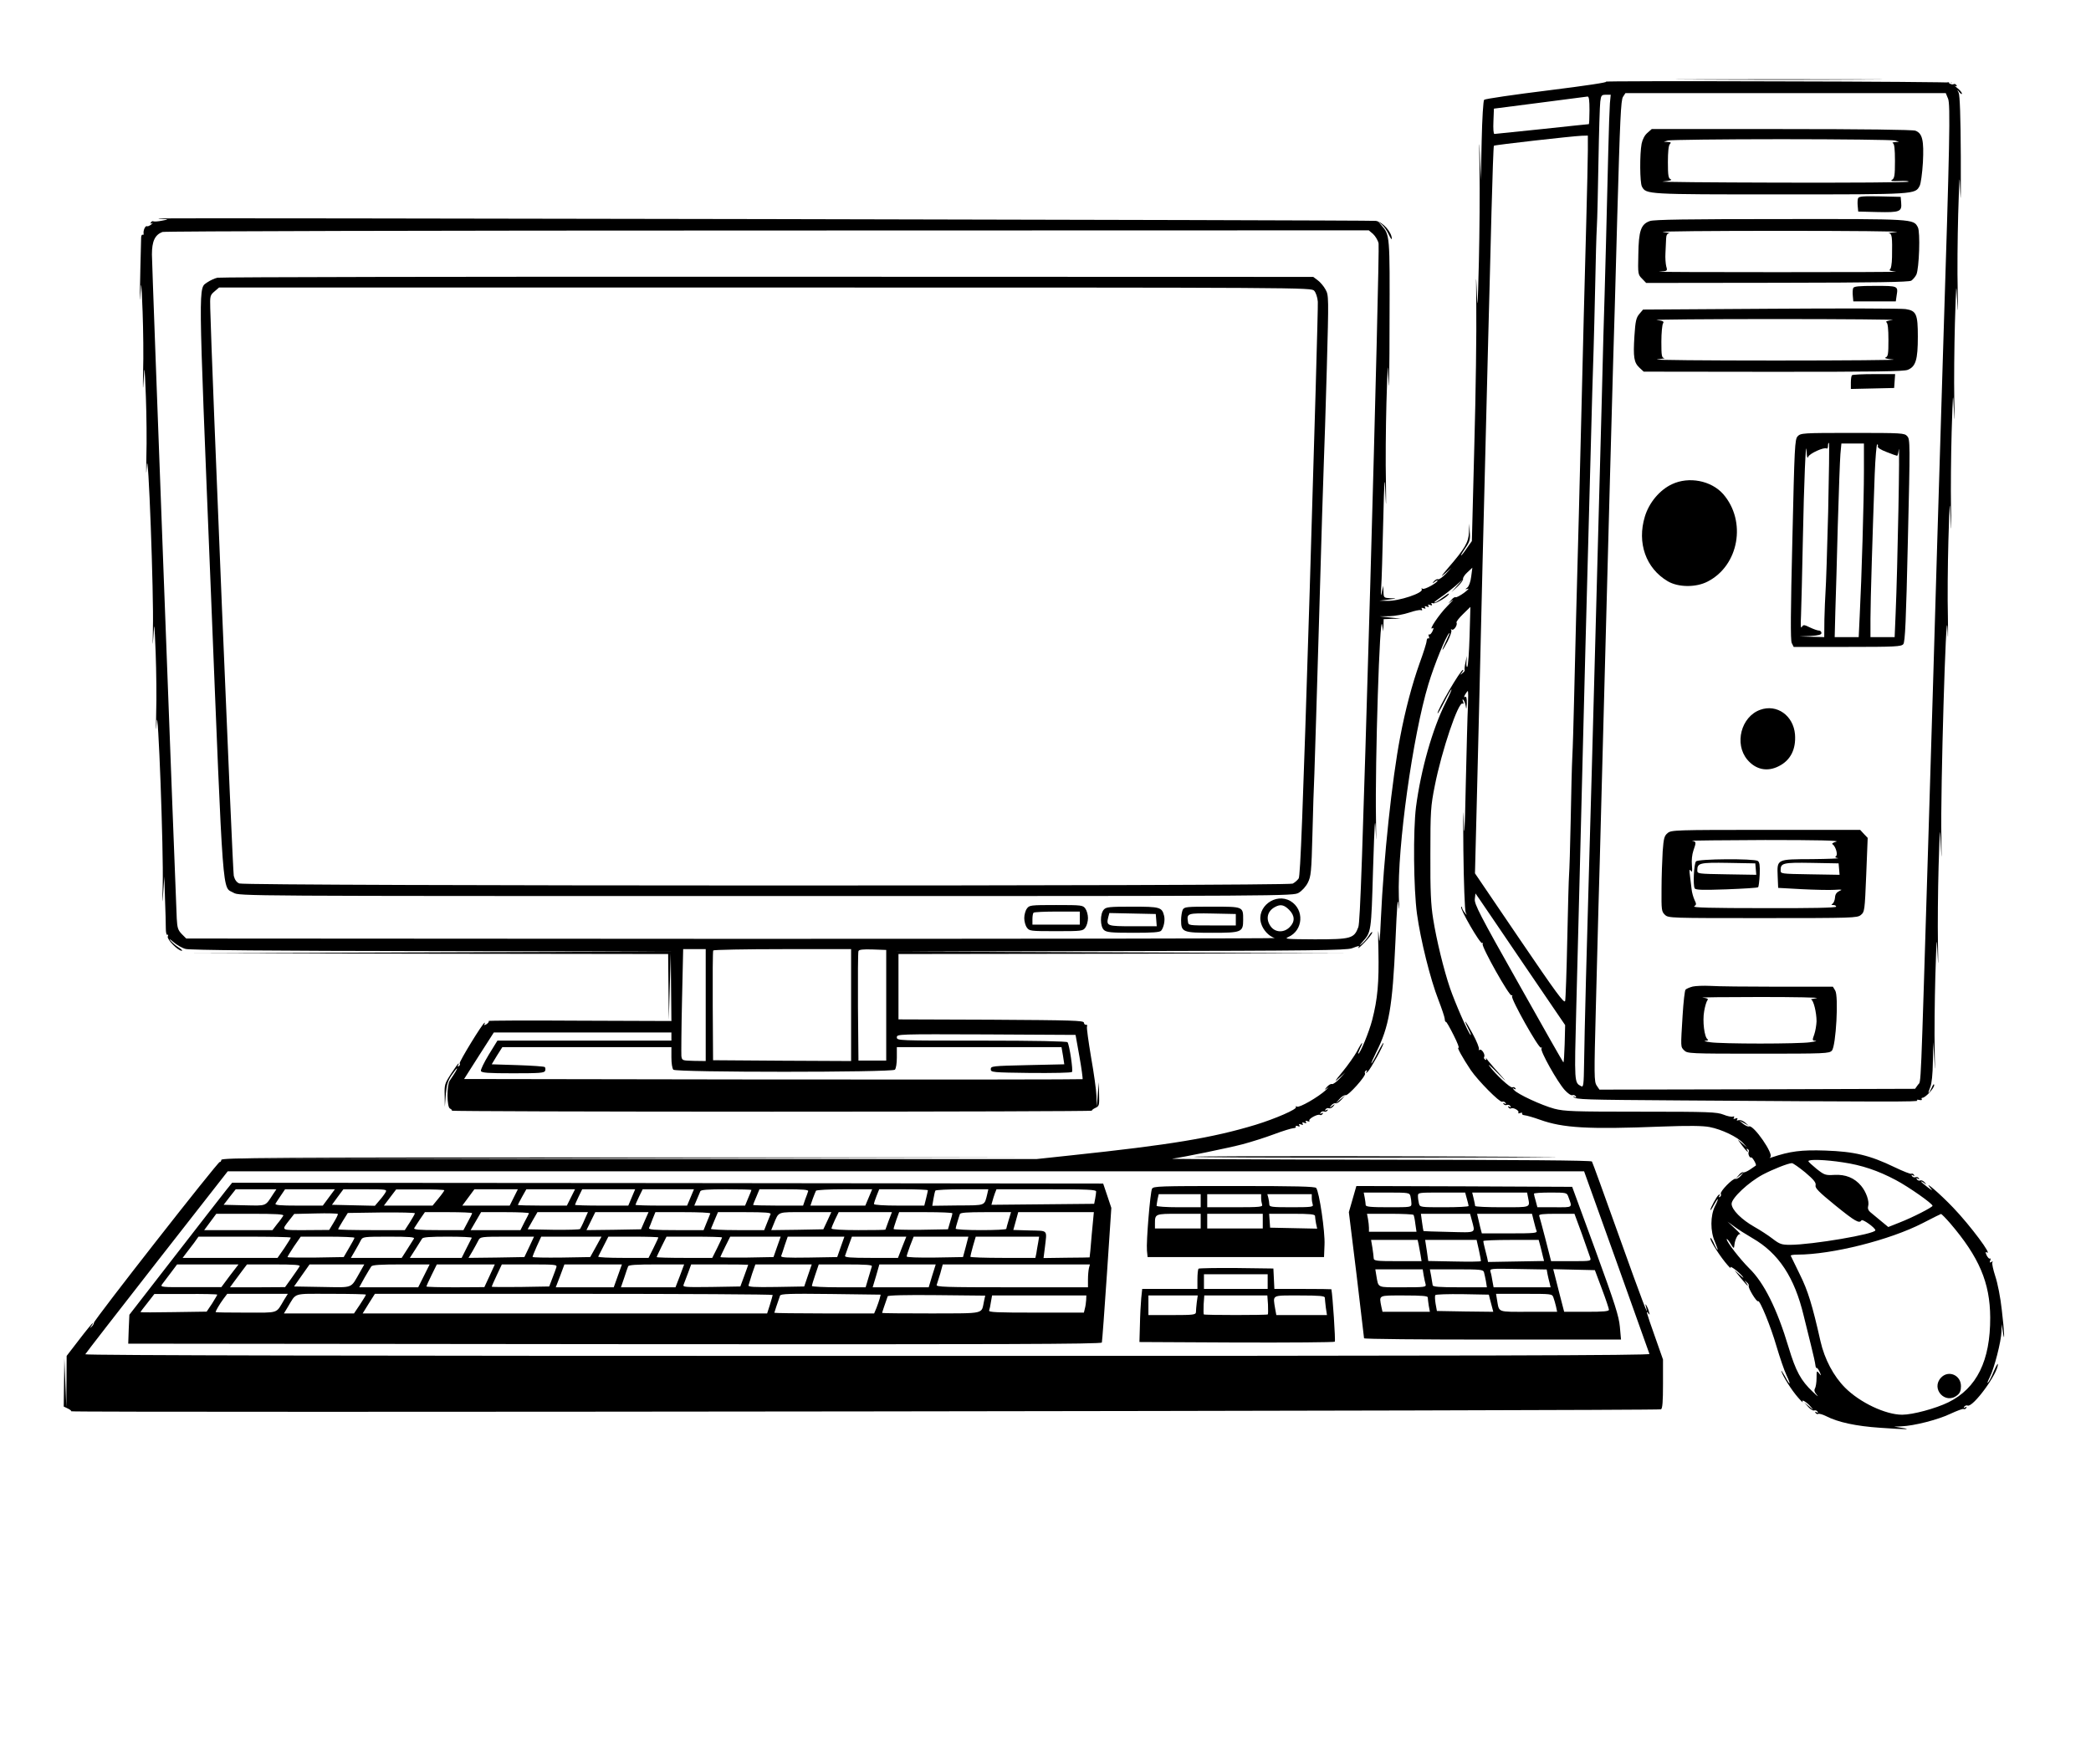 <?xml version="1.0" standalone="no"?>
<!DOCTYPE svg PUBLIC "-//W3C//DTD SVG 20010904//EN"
 "http://www.w3.org/TR/2001/REC-SVG-20010904/DTD/svg10.dtd">
<svg version="1.0" xmlns="http://www.w3.org/2000/svg"
 width="1280pt" height="1080pt" viewBox="0 0 1280 1080"
 preserveAspectRatio="xMidYMid meet">
<g transform="translate(0,1080) scale(0.1,-0.1)"
fill="#000000" stroke="none">
<path d="M10378 10313 c281 -2 743 -2 1025 0 281 1 51 2 -513 2 -564 0 -794
-1 -512 -2z"/>
<path d="M9830 10300 c21 -3 -124 -25 -350 -53 -211 -26 -389 -52 -395 -58 -5
-5 -12 -110 -15 -252 l-5 -242 -6 160 c-4 106 -5 76 -2 -89 2 -136 0 -391 -4
-565 -8 -308 -8 -312 -14 -156 -4 92 -4 44 -2 -115 2 -151 -3 -538 -12 -858
l-15 -584 -31 -44 c-16 -24 -32 -44 -35 -44 -3 0 9 20 26 45 27 39 31 52 27
98 l-3 52 -2 -53 c-2 -61 -25 -100 -126 -217 -46 -54 -51 -62 -20 -35 l39 35
-35 -38 c-19 -20 -40 -35 -46 -33 -7 3 -18 -3 -26 -12 -12 -15 -11 -16 5 -3 9
7 17 11 17 7 0 -13 -80 -57 -91 -50 -7 4 -10 3 -6 -3 14 -22 -141 -74 -213
-71 l-45 1 55 7 c53 6 53 7 13 8 -42 2 -43 3 -44 40 l-2 37 -8 -40 c-6 -30 -7
-23 -4 30 3 39 8 214 12 390 7 291 9 307 14 180 4 -97 5 -74 3 73 -3 117 -1
336 3 485 8 260 8 266 13 127 3 -80 6 82 6 360 2 541 2 542 -49 600 l-22 25
24 -20 c13 -11 32 -38 42 -60 10 -22 19 -34 19 -27 0 41 -55 103 -98 110 -27
5 -7443 19 -7451 15 -2 -2 11 -3 30 -4 32 -1 32 -2 -10 -10 -24 -5 -47 -6 -52
-4 -4 3 -11 0 -15 -6 -5 -8 -2 -10 7 -5 8 4 5 1 -5 -8 -10 -8 -22 -13 -26 -11
-10 6 -24 -25 -21 -44 1 -7 -1 -11 -6 -8 -4 3 -8 -5 -9 -16 -8 -303 -10 -440
-5 -357 6 101 6 97 14 -99 4 -112 6 -276 3 -365 -2 -109 -1 -127 3 -56 6 102
6 99 14 -99 4 -112 6 -276 3 -365 -2 -109 -1 -127 3 -56 8 140 43 -791 37
-1000 -2 -104 -2 -117 3 -45 6 95 6 89 14 -104 4 -112 6 -276 3 -365 -2 -109
-1 -127 3 -56 8 140 43 -791 37 -1000 -3 -115 -2 -124 3 -45 l7 100 4 -135 c3
-74 5 -156 5 -182 0 -25 4 -44 9 -40 5 3 7 -2 3 -11 -6 -17 62 -87 86 -87 6 0
-1 8 -18 19 -16 10 -39 29 -50 42 -13 15 -7 13 17 -8 21 -18 54 -37 75 -42 26
-7 520 -12 1508 -13 l1470 -3 -1475 -5 -1475 -5 1463 -3 1462 -2 2 -202 2
-203 6 205 6 205 2 -208 2 -207 -564 2 c-310 2 -560 1 -555 -2 4 -3 -1 -11
-12 -19 -12 -7 -18 -8 -14 -2 3 6 4 11 2 11 -11 0 -158 -241 -153 -249 4 -5 1
-13 -5 -17 -8 -4 -9 -3 -5 4 4 7 5 12 3 12 -3 0 -23 -28 -46 -63 -39 -60 -41
-67 -39 -133 l1 -69 6 75 c5 60 12 83 35 118 16 23 31 42 33 42 5 0 -11 -27
-44 -75 -19 -28 -18 -164 2 -171 8 -4 13 -9 11 -13 -2 -3 879 -6 1959 -6 1080
0 1961 3 1959 6 -2 3 8 11 21 17 24 11 25 16 23 84 l-2 73 -6 -75 -6 -75 -2
65 c-1 35 -16 143 -33 238 -16 96 -28 181 -25 188 3 8 0 13 -6 11 -7 -1 -12 5
-13 13 0 13 -71 15 -567 18 l-568 2 0 200 0 200 1373 2 1372 3 -1380 5 -1380
5 1375 3 c1167 2 1381 5 1415 17 49 18 48 18 40 3 -4 -7 14 8 39 34 25 26 46
53 46 60 0 7 -8 0 -19 -17 -10 -16 -29 -39 -42 -50 -22 -18 -22 -17 2 10 53
60 53 59 64 440 10 309 12 341 17 225 3 -74 3 -34 1 90 -6 343 23 1271 38
1185 l6 -40 2 38 1 37 53 2 52 1 -65 7 -65 7 61 1 c33 1 87 11 120 22 32 11
64 18 72 15 8 -3 10 0 6 7 -5 8 -2 9 10 5 11 -5 15 -3 10 5 -5 8 -2 9 10 5 11
-5 15 -3 10 5 -5 8 -2 9 10 5 11 -5 15 -3 10 5 -5 7 -2 9 9 5 14 -5 97 44 97
59 0 3 -15 -6 -32 -19 -39 -29 -58 -40 -58 -34 0 2 19 17 41 32 23 15 62 46
88 68 l46 41 -35 -39 -35 -40 38 35 c20 19 35 40 33 46 -2 6 9 25 26 40 l31
29 -7 -54 c-4 -33 -14 -60 -24 -68 -15 -12 -15 -12 3 -7 11 4 1 -7 -23 -25
-23 -17 -47 -29 -51 -27 -5 3 -17 -4 -27 -17 l-19 -22 25 20 c14 11 0 -5 -30
-35 -50 -50 -119 -153 -91 -136 8 6 8 1 0 -18 -7 -14 -16 -23 -20 -20 -5 3 -6
-3 -2 -12 3 -10 2 -15 -3 -12 -5 4 -10 -4 -11 -15 0 -12 -20 -74 -43 -137 -45
-126 -88 -287 -119 -452 -50 -261 -101 -740 -118 -1113 -7 -154 -9 -163 -14
-90 -3 44 -4 -3 -1 -105 4 -195 -5 -295 -38 -423 -19 -74 -74 -207 -85 -207
-3 0 2 14 10 31 9 17 15 32 13 34 -2 2 -16 -20 -31 -50 -16 -29 -56 -86 -89
-126 -49 -59 -53 -67 -22 -39 l39 35 -35 -38 c-19 -20 -40 -35 -46 -33 -7 3
-20 -5 -31 -17 -18 -22 -18 -22 3 -7 11 8 6 2 -10 -13 -47 -43 -163 -110 -177
-101 -7 4 -9 3 -6 -3 8 -13 -126 -71 -246 -108 -267 -81 -524 -123 -1127 -187
l-215 -23 -2490 0 -2490 0 2480 5 2480 5 -2485 0 c-2202 0 -2485 -2 -2485 -15
-1 -8 -5 -14 -10 -13 -12 1 -770 -967 -770 -984 0 -7 -7 -18 -15 -25 -12 -11
-12 -11 -1 5 7 9 11 17 8 17 -3 0 -40 -45 -82 -100 l-77 -100 -1 -157 -1 -158
-6 150 -6 150 -2 -148 -2 -147 25 -12 c13 -6 23 -14 21 -17 -6 -9 9717 3 9732
12 9 6 12 49 12 157 l0 148 -50 142 c-52 147 -57 165 -39 140 8 -11 9 -9 3 10
-3 14 -11 32 -16 40 -6 10 -7 7 -2 -10 22 -82 -23 36 -165 433 -88 246 -162
451 -166 457 -4 7 -435 10 -1303 11 -713 1 -1283 4 -1267 6 68 9 345 66 433
89 52 14 138 41 191 61 53 20 106 36 118 37 11 0 19 5 15 10 -3 5 2 6 12 3 11
-5 15 -3 10 5 -5 8 -2 9 10 5 11 -5 15 -3 10 5 -5 8 -2 9 10 5 11 -5 15 -3 10
5 -5 8 -2 9 10 5 10 -4 15 -3 11 3 -7 11 52 43 65 35 5 -3 12 0 16 6 5 8 3 9
-6 4 -9 -6 -11 -4 -6 4 5 7 14 10 22 7 7 -3 16 0 20 6 5 7 2 8 -6 3 -9 -6 -11
-4 -6 4 5 7 14 10 21 7 8 -3 19 3 27 12 12 16 11 16 -7 2 -19 -14 -19 -14 -6
3 8 10 20 16 27 13 6 -2 22 7 35 22 l24 27 -30 -25 -30 -25 25 28 c13 15 30
25 37 23 15 -6 127 119 119 133 -4 5 -1 13 5 17 8 5 10 3 4 -7 -6 -11 -4 -10
8 1 18 18 97 160 96 175 0 6 -16 -20 -35 -57 -19 -38 -37 -68 -39 -68 -3 0 10
30 29 68 79 156 100 278 118 677 10 229 14 282 19 225 4 -44 5 -24 2 50 -10
302 85 985 181 1302 37 122 107 293 127 312 6 6 -1 -12 -15 -41 -14 -29 -26
-56 -26 -60 1 -4 14 18 31 50 16 32 27 63 23 69 -4 7 -3 8 4 4 12 -7 36 29 28
43 -3 4 15 28 40 52 l45 44 -5 -179 c-3 -99 -9 -183 -14 -188 -4 -4 -7 9 -5
30 l2 37 -8 -40 c-5 -22 -7 -43 -5 -46 2 -4 -4 -13 -14 -20 -15 -13 -16 -12
-3 4 7 9 11 17 7 17 -15 0 -157 -243 -156 -267 1 -4 19 27 41 70 21 42 41 77
44 77 3 0 -13 -37 -36 -82 -80 -159 -151 -409 -181 -638 -18 -144 -15 -499 6
-654 22 -160 82 -401 131 -526 20 -52 38 -105 39 -117 0 -11 4 -20 7 -18 3 2
24 -35 47 -81 24 -47 37 -82 30 -78 -13 8 26 -63 75 -136 45 -66 177 -199 192
-194 7 3 16 0 21 -7 5 -8 3 -10 -6 -4 -8 5 -11 4 -6 -3 4 -6 13 -9 20 -6 8 3
17 0 22 -7 5 -8 3 -10 -6 -4 -9 5 -11 4 -6 -4 4 -6 11 -9 16 -6 13 8 52 -14
45 -25 -4 -6 1 -7 11 -3 10 3 15 2 12 -3 -4 -5 4 -10 15 -11 12 -1 54 -13 93
-27 142 -51 293 -60 749 -42 163 6 248 5 290 -3 74 -14 172 -61 205 -98 l25
-28 -29 25 -29 25 27 -37 c26 -35 46 -53 30 -26 -4 7 -3 8 5 4 6 -4 9 -11 6
-16 -7 -11 5 -41 15 -35 6 4 35 -45 28 -50 -2 -1 -18 -12 -35 -24 -18 -12 -37
-20 -42 -17 -4 3 -17 -4 -27 -17 l-19 -22 25 20 25 20 -19 -23 c-11 -12 -25
-21 -32 -18 -15 6 -98 -79 -90 -92 3 -6 1 -14 -5 -18 -8 -5 -9 -3 -4 6 5 9 4
11 -4 6 -12 -8 -51 -80 -51 -93 1 -4 10 9 21 30 11 20 22 37 24 37 3 0 -4 -19
-16 -42 -30 -59 -30 -156 -1 -220 11 -27 19 -48 16 -48 -3 0 -14 19 -24 43
-11 23 -20 35 -20 26 0 -18 64 -117 106 -164 14 -16 23 -23 18 -16 -10 20 45
-20 71 -50 13 -16 8 -14 -14 6 l-34 30 38 -47 c22 -27 41 -48 43 -48 3 0 -2 8
-9 18 -13 15 -12 16 3 3 10 -7 15 -17 13 -22 -7 -10 49 -102 57 -94 10 10 78
-155 113 -277 20 -67 47 -147 61 -176 30 -65 23 -68 -11 -4 -15 26 -23 38 -20
27 10 -32 63 -116 102 -160 19 -22 32 -34 28 -27 -11 21 26 -1 50 -30 19 -22
18 -22 -10 2 l-30 25 24 -27 c13 -15 29 -24 36 -22 7 3 16 0 21 -7 5 -8 3 -10
-6 -4 -9 5 -11 4 -6 -4 4 -6 11 -9 16 -6 5 3 27 -3 49 -14 72 -37 182 -61 331
-71 159 -11 199 -11 130 0 l-45 7 45 2 c77 3 222 40 298 76 41 19 78 33 82 30
5 -3 12 0 16 6 5 8 3 9 -6 4 -9 -6 -11 -4 -6 4 5 7 14 10 21 7 33 -12 186 197
185 253 0 9 -11 -11 -25 -43 -13 -32 -29 -64 -36 -70 -6 -6 -1 9 11 33 28 55
70 219 72 280 l1 46 7 -45 c13 -87 10 -1 -6 131 -8 76 -26 166 -40 207 -13 40
-21 78 -18 84 5 7 2 8 -6 3 -10 -6 -12 -4 -7 9 4 9 3 15 -2 12 -4 -3 -13 6
-20 20 -8 18 -8 23 0 18 42 -26 -102 167 -205 274 -80 84 -184 173 -141 122
18 -21 16 -21 -17 4 -21 16 -38 31 -38 33 0 3 8 -1 18 -8 15 -13 16 -12 4 3
-8 9 -19 15 -27 12 -7 -3 -16 0 -21 7 -5 8 -3 10 6 4 8 -5 11 -4 6 3 -4 6 -13
9 -20 6 -8 -3 -17 0 -22 7 -5 8 -3 10 6 4 9 -5 11 -4 6 4 -4 6 -11 9 -16 6 -4
-3 -50 15 -102 40 -151 73 -247 96 -424 102 -148 5 -216 -4 -329 -42 -13 -4
-15 -4 -8 2 23 17 -102 198 -130 188 -7 -3 -23 5 -37 16 l-25 21 30 -16 30
-17 -23 20 c-13 11 -30 17 -39 14 -11 -4 -14 -2 -9 5 5 8 1 10 -10 5 -12 -4
-15 -3 -10 5 4 7 2 10 -6 7 -8 -3 -34 2 -58 12 -41 16 -88 18 -505 18 -414 0
-467 2 -530 18 -78 21 -227 90 -247 115 -11 13 -11 14 1 7 10 -5 12 -4 7 4 -4
6 -12 8 -18 5 -11 -7 -105 81 -141 131 -12 17 12 -4 53 -46 50 -51 57 -56 20
-15 -31 34 -66 75 -79 91 -12 17 -19 24 -15 16 5 -9 3 -12 -5 -7 -6 4 -9 11
-6 16 9 14 -15 51 -27 44 -6 -4 -8 -3 -5 3 4 6 -13 49 -38 95 -45 84 -63 103
-24 25 12 -23 16 -37 11 -32 -15 14 -94 194 -126 287 -38 111 -83 296 -103
423 -14 87 -18 170 -17 395 0 267 2 294 27 420 42 214 145 519 170 503 7 -4 8
1 3 13 -5 12 -4 16 3 9 5 -5 11 -23 14 -40 3 -21 4 -15 6 18 1 33 -3 46 -10
41 -8 -4 -8 0 0 15 7 11 14 21 16 21 3 0 3 -42 1 -92 -3 -51 -8 -262 -13 -468
-7 -335 -9 -358 -14 -215 -3 88 -3 -2 -1 -200 2 -198 9 -369 14 -380 9 -20 9
-20 -6 -1 -9 11 -16 24 -16 30 0 5 -2 7 -5 4 -10 -10 116 -228 128 -221 6 3 7
1 3 -5 -9 -15 164 -323 177 -315 6 3 7 1 3 -5 -9 -15 164 -323 177 -315 6 3 7
1 3 -5 -9 -15 97 -204 142 -254 18 -20 39 -35 47 -32 7 3 16 0 21 -7 5 -8 3
-10 -7 -4 -8 5 -11 4 -6 0 14 -16 62 -17 647 -21 1284 -9 1468 -9 1457 -1 -7
5 -3 7 11 4 12 -3 20 -1 16 4 -3 5 -1 9 4 9 18 0 72 58 72 77 -1 11 -6 6 -15
-15 -8 -17 -16 -32 -19 -32 -3 0 2 16 10 35 9 22 15 77 16 157 l2 123 7 -115
c5 -84 5 -66 2 65 -2 99 0 299 4 445 8 254 8 259 14 135 4 -86 5 -61 2 73 -2
111 0 320 4 465 8 257 8 259 14 127 5 -98 5 -82 3 60 -6 276 29 1451 37 1275
4 -89 5 -67 3 69 -3 110 -1 319 3 465 8 258 8 262 14 131 4 -92 5 -69 2 72 -2
114 0 323 4 465 8 250 8 254 14 128 4 -86 5 -61 2 73 -2 111 0 320 4 465 8
252 8 257 14 132 4 -89 5 -67 3 69 -3 110 -1 319 3 465 8 254 8 260 13 126 3
-77 4 25 3 227 -1 244 -6 375 -13 390 -11 22 -10 22 4 4 9 -11 16 -15 16 -9 0
6 -12 21 -27 33 -16 12 -22 18 -14 14 9 -5 12 -3 7 5 -4 6 -12 9 -17 6 -5 -4
-17 -1 -26 5 -16 10 -16 11 2 5 11 -3 17 -4 14 -1 -3 3 -489 7 -1080 8 -591 2
-1058 1 -1039 -2z m2095 -104 c15 -35 10 -269 -30 -1526 -3 -102 -19 -633 -36
-1180 -16 -547 -40 -1359 -54 -1805 -50 -1623 -44 -1497 -64 -1525 l-18 -25
-966 -3 -966 -2 -17 25 c-16 24 -16 61 -5 478 6 249 14 526 16 617 3 91 12
422 20 735 8 314 17 651 20 750 10 362 16 581 30 1125 8 305 17 634 20 730 3
96 15 494 25 884 17 597 22 713 35 733 l15 23 981 0 980 0 14 -34z m-2070 -28
c-2 -29 -7 -161 -10 -293 -6 -261 -21 -856 -30 -1135 -2 -96 -7 -274 -10 -395
-12 -445 -65 -2440 -75 -2760 -15 -506 -31 -1123 -33 -1291 -2 -135 -4 -151
-18 -143 -42 22 -42 17 -30 476 14 540 28 1081 41 1613 12 488 19 739 25 965
3 94 12 429 20 745 8 316 17 634 20 705 2 72 7 252 10 400 3 149 7 308 10 355
3 47 7 229 10 405 3 176 8 339 11 363 5 39 8 42 35 42 l29 0 -5 -52z m-125
-43 c0 -47 -2 -85 -4 -85 -2 0 -131 -13 -286 -30 -155 -16 -287 -30 -292 -30
-6 0 -8 33 -6 78 l3 77 280 36 c154 20 286 37 293 38 9 1 12 -22 12 -84z m-10
-247 c0 -51 -5 -253 -10 -448 -5 -195 -12 -449 -15 -565 -3 -115 -10 -390 -15
-610 -5 -220 -12 -490 -15 -600 -10 -358 -25 -935 -30 -1165 -3 -124 -7 -268
-10 -320 -3 -52 -7 -228 -10 -390 -3 -162 -8 -313 -10 -335 -2 -22 -7 -200
-11 -395 -4 -195 -10 -365 -13 -377 -5 -19 -54 48 -279 379 l-273 402 11 431
c6 236 22 889 35 1450 14 561 30 1187 35 1390 5 204 15 552 20 774 6 223 12
407 15 409 5 5 481 59 538 61 l37 1 0 -92z m-1315 -510 c14 -13 30 -39 34 -58
4 -19 -19 -960 -51 -2090 -48 -1662 -62 -2063 -73 -2095 -26 -70 -44 -75 -267
-75 -170 1 -189 2 -162 14 92 40 100 168 14 220 -92 54 -211 -36 -180 -137 12
-40 47 -78 83 -89 12 -3 -1482 -5 -3320 -5 l-3343 2 -27 27 c-23 24 -28 37
-31 95 -10 223 -152 4004 -152 4065 0 81 18 120 64 138 11 5 1678 9 3703 9
l3682 1 26 -22z m924 -4473 l252 -370 -3 -117 c-2 -64 -5 -114 -8 -111 -3 2
-127 220 -275 484 -238 421 -270 485 -267 515 l4 35 23 -33 c12 -18 136 -199
274 -403z m-1438 336 c36 -36 37 -73 4 -106 -34 -35 -86 -34 -114 1 -35 45
-25 96 24 122 33 18 55 14 86 -17z m-3571 -583 l0 -343 -72 1 c-72 2 -73 2
-77 30 -1 16 0 170 4 342 l7 312 69 0 69 0 0 -342z m890 0 l0 -343 -422 2
-423 3 -2 331 c-1 183 0 336 3 341 3 4 194 8 425 8 l419 0 0 -342z m215 -1 l0
-339 -85 0 -85 0 -3 328 c-1 181 0 335 3 342 3 9 27 12 87 10 l83 -3 0 -338z
m-1315 -192 l0 -25 -532 0 -533 0 -53 -86 c-29 -48 -51 -93 -48 -100 4 -11 43
-14 196 -14 163 0 191 2 197 15 3 9 2 19 -2 23 -3 4 -78 9 -166 12 l-159 5 32
53 33 52 517 0 518 0 0 -63 c0 -36 5 -68 12 -75 17 -17 1339 -17 1356 0 7 7
12 39 12 75 l0 63 504 0 504 0 9 -52 8 -53 -225 -5 c-217 -5 -225 -6 -225 -25
0 -19 8 -20 244 -23 135 -1 248 1 253 6 8 8 -15 163 -27 182 -4 6 -200 10
-526 10 -513 0 -519 0 -519 20 0 20 5 20 547 18 l547 -3 24 -134 c13 -73 21
-135 19 -137 -2 -2 -855 -3 -1895 -2 l-1891 3 91 143 91 142 543 0 544 0 0
-25z m7170 -770 c117 -17 217 -51 326 -109 79 -42 223 -143 224 -157 0 -9
-123 -72 -203 -103 l-68 -27 -46 38 c-25 21 -54 45 -64 53 -12 10 -17 22 -13
37 8 29 -12 87 -43 124 -41 49 -96 71 -164 67 -55 -3 -61 -1 -109 37 -27 22
-50 43 -50 47 0 13 107 9 210 -7z m-229 -62 c53 -45 67 -63 63 -79 -4 -16 18
-39 120 -122 121 -98 148 -114 161 -92 6 10 85 -46 85 -61 0 -23 -389 -89
-522 -89 -52 0 -64 4 -108 38 -26 20 -75 52 -109 71 -80 45 -141 106 -141 142
0 35 103 132 191 179 63 33 154 69 178 70 7 0 44 -26 82 -57z m-1156 -545
c109 -304 200 -559 202 -566 4 -9 -957 -12 -4787 -12 -3032 0 -4790 3 -4788
10 2 5 199 259 438 565 l434 555 4151 0 4152 0 198 -552z m2042 235 c178 -208
245 -364 246 -578 1 -264 -82 -433 -256 -519 -78 -38 -218 -76 -283 -76 -101
0 -258 74 -349 165 -71 71 -126 175 -151 285 -50 222 -77 310 -127 410 -28 58
-53 108 -55 113 -2 4 16 7 40 7 211 0 566 89 768 193 58 30 108 55 112 56 3 0
28 -25 55 -56z m-1208 -93 c159 -92 256 -239 312 -473 11 -45 31 -127 45 -182
14 -55 26 -110 27 -122 1 -11 5 -19 8 -17 3 2 11 -9 18 -24 11 -25 10 -26 -4
-8 -14 18 -15 16 -15 -30 0 -27 -5 -56 -10 -64 -6 -10 -3 -22 13 -40 12 -14 0
-5 -26 20 -73 69 -104 126 -148 272 -71 237 -151 397 -242 485 -55 55 -137
160 -137 177 0 6 9 -4 20 -21 23 -38 25 -39 27 -15 3 35 23 73 35 67 7 -4 -7
12 -32 35 l-45 42 40 -29 c22 -17 73 -49 114 -73z"/>
<path d="M10085 9987 c-17 -14 -30 -39 -36 -67 -12 -64 -11 -238 2 -262 26
-48 26 -48 849 -48 830 0 823 0 851 52 7 12 16 77 20 143 7 136 -3 179 -46
195 -17 6 -318 10 -820 10 l-794 0 -26 -23z m1515 -47 l25 -8 -25 -2 c-14 -1
-19 -4 -12 -7 8 -3 12 -35 12 -108 0 -88 -3 -106 -17 -115 -14 -8 -4 -10 44
-8 33 2 59 0 56 -4 -2 -5 -356 -7 -786 -6 -430 1 -753 4 -717 7 41 4 58 9 48
13 -15 6 -18 21 -18 106 0 63 4 102 12 110 9 9 7 12 -12 13 l-25 1 25 8 c14 4
327 8 695 8 369 0 681 -4 695 -8z"/>
<path d="M11374 9586 c-3 -8 -4 -29 -2 -48 l3 -33 119 -3 c135 -3 149 2 144
57 l-3 36 -128 3 c-103 2 -128 0 -133 -12z"/>
<path d="M10100 9447 c-55 -19 -69 -59 -71 -205 -3 -120 -2 -123 23 -148 l25
-26 802 1 c597 1 807 4 821 13 10 7 24 23 31 37 17 38 25 262 9 290 -27 51
-22 51 -842 50 -564 0 -772 -3 -798 -12z m1510 -67 c-36 -4 -57 -7 -47 -8 19
-2 21 -21 19 -146 -1 -43 -6 -72 -14 -77 -7 -4 9 -9 37 -12 28 -2 -299 -3
-725 -3 -426 0 -752 1 -723 3 51 4 51 4 43 32 -4 16 -7 53 -5 82 1 30 3 69 4
87 1 23 6 32 19 34 9 1 -8 4 -38 8 -30 4 294 7 720 7 426 0 746 -3 710 -7z"/>
<path d="M11344 9036 c-3 -8 -4 -29 -2 -48 l3 -33 130 0 130 0 5 35 c10 60 10
60 -131 60 -102 0 -131 -3 -135 -14z"/>
<path d="M10842 8910 l-784 -5 -23 -27 c-19 -23 -24 -42 -30 -136 -8 -129 -3
-161 31 -193 l26 -24 791 -1 c626 0 799 2 825 12 49 20 62 61 62 203 0 138 -9
159 -75 169 -22 4 -393 5 -823 2z m743 -69 c-31 -4 -45 -9 -37 -14 8 -6 12
-39 12 -108 0 -85 -2 -101 -17 -107 -11 -4 6 -9 47 -13 36 -3 -288 -6 -720 -6
-432 0 -758 3 -725 7 33 4 52 7 43 8 -16 2 -18 14 -18 100 0 53 5 104 10 112
8 12 1 16 -38 21 -26 3 300 6 723 6 424 0 748 -3 720 -6z"/>
<path d="M11337 8503 c-4 -3 -7 -24 -7 -45 l0 -39 133 3 132 3 3 43 3 42 -129
0 c-71 0 -132 -3 -135 -7z"/>
<path d="M11004 8129 c-17 -19 -19 -60 -32 -630 -11 -450 -12 -617 -4 -635
l12 -24 329 0 c293 0 330 2 342 17 11 13 17 141 28 634 14 595 14 620 -4 639
-17 19 -30 20 -335 20 -307 0 -317 -1 -336 -21z m187 -465 c-6 -231 -13 -448
-16 -484 -2 -36 -6 -113 -7 -172 l-1 -108 -76 2 -76 2 68 3 c50 3 67 8 67 18
0 8 -7 15 -15 15 -9 0 -34 9 -55 19 -37 18 -41 18 -50 3 -7 -12 -8 11 -5 73 2
50 7 254 11 455 7 360 19 643 23 545 2 -34 5 -44 10 -31 8 20 96 60 112 51 5
-4 9 4 9 16 0 12 2 20 6 17 3 -3 0 -194 -5 -424z m219 251 c0 -173 -14 -656
-26 -887 l-6 -128 -74 0 -73 0 4 158 c3 86 10 324 15 527 6 204 13 399 16 435
l6 65 69 0 69 0 0 -170z m85 153 c-3 -8 17 -21 54 -35 32 -13 61 -23 64 -23 3
0 8 17 10 38 8 65 -7 -729 -19 -1005 l-6 -143 -74 0 -74 0 0 113 c0 110 13
525 26 885 4 100 11 182 15 182 5 0 6 -6 4 -12z"/>
<path d="M10235 7836 c-75 -35 -140 -112 -166 -198 -49 -161 6 -317 140 -396
64 -38 173 -39 244 -2 192 98 240 370 95 536 -73 82 -209 109 -313 60z"/>
<path d="M10775 6455 c-117 -42 -160 -208 -79 -305 52 -62 123 -76 193 -40 72
36 106 104 99 195 -10 115 -111 187 -213 150z"/>
<path d="M10209 5701 c-21 -17 -25 -31 -31 -113 -3 -51 -7 -155 -7 -230 -1
-129 0 -138 21 -158 21 -20 32 -20 599 -20 553 0 578 1 600 19 23 19 24 25 33
245 l9 227 -23 24 -23 25 -578 0 c-553 0 -578 -1 -600 -19z m1032 -53 c-20 -5
-30 -13 -23 -16 19 -13 34 -64 21 -73 -8 -5 -4 -9 12 -12 13 -2 -58 -5 -158
-6 -219 -1 -215 1 -211 -105 l3 -71 145 -8 c80 -4 170 -6 200 -4 46 3 51 2 30
-7 -17 -8 -26 -20 -27 -40 -1 -16 -8 -33 -15 -38 -10 -6 -8 -8 5 -8 9 0 17 -4
17 -10 0 -7 -154 -10 -442 -9 -323 0 -439 3 -427 11 14 10 14 14 2 39 -7 15
-16 45 -18 66 -3 21 -7 58 -10 83 -5 35 -3 42 5 30 9 -12 10 -4 7 34 -3 29 1
66 9 89 18 52 18 55 -8 60 -13 2 189 4 447 5 325 0 459 -3 436 -10z m17 -168
l3 -35 -181 3 c-179 3 -180 3 -180 25 0 44 14 48 190 45 l165 -3 3 -35z"/>
<path d="M10382 5527 c-13 -15 -19 -147 -8 -165 6 -10 48 -11 194 -6 103 4
190 9 194 13 4 3 8 39 10 79 2 56 -1 75 -12 82 -24 15 -365 13 -378 -3z m366
-47 l3 -35 -181 3 c-179 3 -180 3 -180 25 0 44 14 48 190 45 l165 -3 3 -35z"/>
<path d="M10362 4761 c-19 -5 -38 -13 -44 -19 -5 -5 -13 -76 -18 -158 -12
-198 -13 -191 10 -214 19 -19 33 -20 453 -20 411 0 435 1 451 19 25 28 42 335
20 368 l-14 23 -339 0 c-186 0 -371 2 -412 5 -41 2 -89 0 -107 -4z m758 -71
c-25 -4 -40 -8 -34 -8 15 -2 34 -79 34 -134 -1 -24 -7 -60 -14 -80 -13 -36
-13 -38 8 -39 11 -1 -4 -5 -34 -9 -30 -5 -167 -8 -305 -8 -137 0 -275 3 -305
8 -30 4 -44 8 -30 9 15 1 20 4 13 9 -20 13 -32 112 -21 172 5 30 14 60 20 67
7 9 -1 13 -29 16 -21 2 138 4 352 4 215 0 370 -3 345 -7z"/>
<path d="M1331 9100 c-18 -4 -45 -17 -60 -27 -58 -43 -59 60 19 -1873 79
-1956 69 -1824 140 -1865 35 -20 38 -20 3260 -20 3219 0 3225 0 3260 20 20 12
44 38 56 62 19 38 22 65 28 295 3 139 9 307 12 373 2 66 16 496 29 955 13 459
26 889 29 955 3 66 11 322 18 569 12 438 12 449 -8 484 -10 19 -32 45 -47 56
l-28 21 -3337 1 c-1835 1 -3352 -2 -3371 -6z m6714 -80 c10 -11 20 -40 22 -67
2 -27 -21 -827 -50 -1778 -42 -1357 -57 -1735 -67 -1752 -8 -12 -25 -26 -37
-32 -35 -16 -6413 -15 -6448 1 -17 7 -28 23 -34 47 -7 29 -137 3167 -144 3474
-2 75 -1 80 26 103 l28 24 3343 0 c3325 0 3343 0 3361 -20z"/>
<path d="M6286 5238 c-9 -12 -16 -38 -16 -58 0 -20 7 -46 16 -58 15 -21 21
-22 179 -22 158 0 164 1 179 22 9 12 16 38 16 58 0 20 -7 46 -16 58 -15 21
-21 22 -179 22 -158 0 -164 -1 -179 -22z m324 -58 l0 -40 -145 0 -145 0 0 33
c0 19 3 37 7 40 3 4 69 7 145 7 l138 0 0 -40z"/>
<path d="M6757 5232 c-24 -26 -23 -104 1 -125 16 -14 44 -17 179 -17 117 0
163 3 171 13 16 19 25 64 18 91 -13 53 -25 56 -195 56 -140 0 -160 -2 -174
-18z m321 -64 l3 -38 -146 0 c-158 0 -164 2 -151 55 l7 26 142 -3 142 -3 3
-37z"/>
<path d="M7240 5231 c-5 -11 -10 -40 -10 -64 0 -73 11 -77 192 -77 178 0 188
4 188 79 0 82 2 81 -190 81 -157 0 -170 -1 -180 -19z m325 -61 l0 -35 -145 0
c-144 0 -145 0 -148 23 -8 51 -3 53 150 50 l143 -3 0 -35z"/>
<path d="M1387 3518 c-19 -24 -161 -206 -315 -405 l-280 -361 -4 -89 -3 -88
2978 -3 c2377 -2 2978 0 2982 10 2 7 16 196 31 419 l27 405 -25 75 -25 74
-2666 3 -2666 2 -34 -42z m286 -26 c-51 -78 -37 -73 -177 -70 l-127 3 37 48
37 47 124 0 125 0 -19 -28z m340 -22 l-37 -50 -149 0 c-117 0 -146 3 -140 13
4 7 19 29 33 50 l25 37 153 0 152 0 -37 -50z m348 33 c-5 -10 -22 -33 -38 -51
l-28 -33 -132 3 -131 3 35 48 35 47 134 0 c125 0 134 -1 125 -17z m359 11 c0
-3 -16 -26 -36 -50 l-36 -44 -149 0 -149 0 37 49 38 50 148 0 c81 1 147 -2
147 -5z m425 -44 l-25 -50 -145 0 -145 0 37 50 37 50 133 0 133 0 -25 -50z
m350 0 l-25 -50 -150 0 c-83 0 -150 2 -150 4 0 2 12 24 26 50 l26 46 149 0
149 0 -25 -50z m372 0 l-21 -50 -163 0 c-90 0 -163 2 -163 5 0 2 10 25 22 50
l22 45 162 0 162 0 -21 -50z m360 0 l-21 -50 -158 0 c-87 0 -158 2 -158 5 0 2
10 25 22 50 l22 45 157 0 157 0 -21 -50z m373 46 c0 -2 -9 -25 -20 -50 l-19
-46 -156 0 -155 0 16 38 c9 20 18 43 21 50 4 9 45 12 159 12 85 0 154 -2 154
-4z m347 -8 c-2 -7 -10 -30 -18 -50 l-13 -38 -153 0 c-84 0 -153 2 -153 4 0 2
9 25 20 50 l19 46 152 0 c117 0 150 -3 146 -12z m371 -38 l-21 -50 -168 0
-168 0 14 41 c8 22 17 44 20 50 4 5 80 9 175 9 l169 0 -21 -50z m362 44 c0 -3
-5 -25 -11 -50 l-11 -44 -154 0 c-94 0 -154 4 -154 10 0 5 7 28 16 50 l16 40
149 0 c82 0 149 -3 149 -6z m364 -21 c-19 -76 -6 -71 -180 -72 l-157 -2 7 42
c4 23 9 46 12 51 3 4 77 8 165 8 l159 0 -6 -27z m666 13 c0 -7 -3 -27 -6 -44
l-6 -31 -315 -3 -314 -3 6 22 c3 12 10 34 15 48 l10 25 305 0 c252 0 305 -2
305 -14z m-4667 -189 l-28 -46 -143 -1 c-157 0 -151 -4 -100 62 l29 37 132 3
c73 2 133 0 135 -3 2 -4 -10 -27 -25 -52z m497 56 c0 -3 -14 -28 -31 -55 l-31
-48 -204 0 c-112 0 -204 2 -204 5 0 3 13 26 29 52 l30 48 205 3 c113 1 206 -1
206 -5z m350 1 c0 -4 -12 -28 -27 -55 l-26 -49 -154 0 c-121 0 -153 3 -147 13
4 6 20 31 36 55 l29 42 144 0 c80 0 145 -3 145 -6z m348 -1 c-2 -5 -14 -29
-28 -55 l-24 -48 -153 0 -152 0 32 55 32 55 148 0 c82 0 147 -3 145 -7z m340
-40 c-11 -27 -24 -51 -27 -56 -4 -4 -78 -6 -164 -5 l-157 3 30 53 30 52 155 0
154 0 -21 -47z m369 -5 l-23 -53 -167 -3 -167 -2 27 55 27 55 163 0 163 0 -23
-52z m401 44 c-1 -4 -11 -28 -22 -55 l-19 -47 -169 0 c-132 0 -169 3 -165 13
3 6 13 31 22 55 l17 42 170 0 c93 0 168 -3 166 -8z m369 -4 c-3 -7 -13 -32
-22 -55 l-17 -43 -165 0 c-91 0 -163 4 -161 8 2 4 12 29 23 55 l20 47 164 0
c126 0 162 -3 158 -12z m348 -40 l-25 -53 -159 -3 -160 -2 15 37 c33 79 18 73
194 73 l159 0 -24 -52z m375 0 c-11 -29 -20 -54 -20 -55 0 -2 -74 -3 -165 -3
-100 0 -165 4 -165 10 0 5 10 30 22 55 l22 45 163 0 163 0 -20 -52z m390 45
c0 -5 -6 -28 -14 -53 l-13 -45 -167 -3 c-91 -1 -166 1 -166 5 0 5 8 29 17 56
l17 47 163 0 c90 0 163 -3 163 -7z m345 -40 c-8 -27 -15 -51 -15 -55 0 -5 -70
-8 -155 -8 -85 0 -155 4 -155 9 0 4 5 23 11 42 6 19 12 40 15 47 2 9 43 12
158 12 l155 0 -14 -47z m508 -90 c-6 -76 -12 -139 -13 -140 0 0 -63 -2 -141
-2 l-141 -2 8 63 c13 113 23 103 -92 106 l-101 3 15 54 15 55 232 0 231 0 -13
-137z m-4949 115 c-4 -7 -20 -30 -37 -50 l-29 -38 -209 0 -209 0 37 50 37 50
209 0 c164 0 207 -3 201 -12z m46 -134 c0 -3 -18 -32 -40 -65 l-41 -59 -290 0
-291 0 21 28 c12 15 34 44 49 64 l27 38 283 0 c155 0 282 -2 282 -6z m390 -1
c-1 -5 -16 -33 -34 -63 l-32 -55 -172 -3 c-95 -1 -172 0 -172 3 0 3 18 33 40
66 l41 59 164 0 c91 0 165 -3 165 -7z m364 -5 c-4 -7 -23 -37 -41 -65 l-34
-53 -155 0 -156 0 25 43 c13 23 30 52 36 65 11 21 16 22 172 22 125 0 159 -3
153 -12z m354 5 c-2 -5 -17 -34 -33 -65 l-29 -58 -158 0 -159 0 34 53 c18 28
37 58 41 65 5 9 48 12 157 12 83 0 149 -3 147 -7z m352 -55 l-30 -63 -171 -3
-171 -2 25 42 c13 24 30 53 36 66 11 21 16 22 176 22 l164 0 -29 -62z m408 0
l-35 -63 -176 -3 c-98 -1 -177 0 -177 4 0 4 12 33 26 65 l27 59 184 0 185 0
-34 -62z m382 57 c0 -3 -14 -32 -30 -65 l-30 -60 -156 0 c-86 0 -154 3 -152 8
2 4 17 33 33 65 l29 57 153 0 c84 0 153 -2 153 -5z m390 0 c0 -3 -14 -32 -30
-65 l-30 -60 -170 0 c-94 0 -170 2 -170 5 0 3 14 32 30 65 l30 60 170 0 c94 0
170 -2 170 -5z m337 -57 l-22 -63 -163 -3 c-89 -1 -162 0 -162 3 0 3 14 32 30
65 l30 60 155 0 154 0 -22 -62z m390 0 l-22 -63 -174 -3 c-137 -2 -172 0 -169
10 3 7 13 37 22 66 l18 52 174 0 173 0 -22 -62z m375 -3 l-25 -65 -165 0
c-127 0 -163 3 -159 13 2 6 13 36 23 65 l19 52 166 0 167 0 -26 -65z m390 3
l-17 -63 -173 -3 c-102 -1 -172 1 -172 7 0 5 10 34 21 65 l22 56 168 0 167 0
-16 -62z m443 25 c-4 -21 -9 -50 -11 -65 l-6 -28 -199 0 c-109 0 -199 3 -199
7 0 4 7 33 16 65 l17 58 194 0 194 0 -6 -37z m-4948 -202 l-52 -70 -188 0
c-178 -1 -187 0 -175 17 7 10 31 41 53 70 l39 52 188 0 188 0 -53 -69z m427
57 c-4 -7 -26 -39 -48 -70 l-41 -57 -169 -1 -168 0 24 33 c13 17 37 49 52 70
l28 37 165 0 c128 0 163 -3 157 -12z m369 -36 c-59 -102 -35 -93 -231 -90
l-172 3 47 67 48 68 168 0 167 0 -27 -48z m392 -22 l-35 -70 -181 0 -180 0 32
58 c18 31 37 63 42 70 7 9 56 12 183 12 l174 0 -35 -70z m402 0 l-32 -69 -177
-1 c-98 0 -178 2 -178 5 0 2 14 34 32 70 l32 65 178 0 177 0 -32 -70z m409 53
c-3 -10 -14 -40 -25 -68 l-19 -50 -176 -3 c-97 -1 -176 -1 -176 2 0 2 14 34
31 70 l31 66 170 0 c157 0 169 -1 164 -17z m376 -53 l-25 -70 -177 0 -178 0
27 70 26 70 176 0 176 0 -25 -70z m380 0 l-27 -70 -167 0 -167 0 20 58 c10 31
21 63 24 70 3 9 47 12 174 12 l169 0 -26 -70z m418 68 c0 -2 -11 -32 -24 -68
l-24 -65 -177 -3 c-166 -2 -177 -1 -170 15 4 10 16 42 27 71 l19 52 175 0 c96
0 174 -1 174 -2z m366 -65 l-23 -68 -172 -3 c-136 -2 -172 0 -169 10 2 7 12
39 22 71 l20 57 172 0 173 0 -23 -67z m391 55 c-2 -7 -12 -39 -21 -70 l-17
-58 -164 0 c-91 0 -165 4 -165 8 0 4 9 36 21 70 l21 62 165 0 c128 0 164 -3
160 -12z m369 -58 l-21 -70 -171 0 -172 0 21 70 20 70 172 0 173 0 -22 -70z
m960 48 c-3 -13 -6 -44 -6 -70 l0 -48 -466 0 c-415 0 -465 2 -460 15 3 9 13
40 22 70 l15 55 451 0 450 0 -6 -22z m-5336 -163 c0 -3 -15 -27 -32 -55 l-33
-49 -203 -3 c-111 -2 -202 -2 -202 0 0 2 19 27 43 57 l42 54 193 0 c105 1 192
-1 192 -4z m409 -32 c-51 -86 -28 -78 -234 -78 -102 0 -185 1 -185 3 0 8 25
50 47 80 l24 32 185 0 186 0 -23 -37z m501 32 c0 -3 -16 -30 -36 -60 l-37 -55
-214 0 -215 0 23 38 c56 92 25 82 265 82 118 0 214 -2 214 -5z m2490 -2 c0 -3
-8 -30 -17 -60 l-17 -53 -1238 0 -1238 0 37 60 38 60 1217 0 c670 0 1218 -3
1218 -7z m655 -22 c-4 -14 -13 -40 -20 -58 l-14 -33 -305 0 c-169 0 -306 2
-306 4 0 3 21 64 35 105 4 11 58 13 311 10 l305 -4 -6 -24z m639 -14 c-18 -83
14 -76 -324 -77 -165 0 -300 1 -300 3 0 4 16 51 34 102 2 6 109 9 300 7 l297
-3 -7 -32z m625 6 c-1 -16 -4 -39 -8 -53 l-6 -25 -293 0 c-240 0 -291 2 -287
13 3 8 8 31 11 53 l7 39 288 0 289 0 -1 -27z"/>
<path d="M7052 3523 c-11 -22 -36 -323 -31 -378 l4 -40 540 0 540 0 3 75 c4
78 -32 324 -51 348 -7 9 -120 12 -503 12 -460 0 -494 -1 -502 -17z m298 -73
l0 -40 -135 0 c-74 0 -135 4 -135 9 0 5 3 23 6 40 l7 31 128 0 129 0 0 -40z
m370 16 c0 -13 3 -31 6 -40 5 -14 -13 -16 -165 -16 l-171 0 0 40 0 40 165 0
165 0 0 -24z m310 0 c0 -13 3 -31 6 -40 5 -14 -10 -16 -130 -16 -123 0 -136 2
-136 18 0 9 -3 27 -6 40 l-6 22 136 0 136 0 0 -24z m-680 -141 l0 -45 -140 0
-140 0 0 29 c0 61 0 61 146 61 l134 0 0 -45z m380 0 l0 -45 -170 0 -170 0 0
45 0 45 170 0 170 0 0 -45z m320 31 c0 -7 3 -28 6 -45 l7 -32 -144 3 -144 3
-3 43 -3 42 140 0 c113 0 141 -3 141 -14z"/>
<path d="M8280 3460 l-23 -80 47 -382 c25 -211 46 -386 46 -390 0 -5 354 -8
786 -8 l787 0 -7 78 c-6 65 -29 138 -149 467 l-143 390 -660 3 -661 2 -23 -80z
m354 18 c3 -13 6 -33 6 -45 0 -23 -1 -23 -140 -23 -112 0 -140 3 -140 14 0 7
-3 28 -6 45 l-6 31 140 0 c136 0 140 -1 146 -22z m345 -15 c6 -21 11 -41 11
-45 0 -5 -67 -8 -149 -8 -146 0 -149 0 -155 23 -3 12 -6 32 -6 45 0 22 1 22
145 22 l144 0 10 -37z m375 6 c12 -62 20 -59 -159 -59 -91 0 -165 3 -165 8 0
4 -4 24 -9 45 l-9 37 168 0 168 0 6 -31z m245 9 c27 -74 34 -68 -83 -68 l-105
0 -10 38 c-6 20 -11 40 -11 45 0 4 45 7 100 7 95 0 101 -1 109 -22z m-946
-115 c3 -5 8 -29 11 -55 l7 -48 -145 0 -146 0 0 24 c0 13 -3 38 -6 55 l-6 31
140 0 c78 0 143 -3 145 -7z m356 -30 c22 -85 35 -78 -139 -74 -85 2 -156 4
-156 5 -1 0 -5 25 -9 54 l-7 52 151 0 150 0 10 -37z m380 -7 c6 -24 13 -51 17
-60 6 -14 -11 -16 -165 -16 l-170 0 -10 38 c-5 20 -11 47 -14 60 l-5 22 168 0
168 0 11 -44z m294 -78 c24 -68 47 -133 51 -145 7 -23 7 -23 -116 -23 l-123 0
-34 133 c-19 72 -36 138 -39 145 -3 9 22 12 106 12 l110 0 45 -122z m-999 -65
c3 -16 8 -45 12 -65 l6 -38 -146 0 c-132 0 -146 2 -147 18 0 9 -4 38 -8 65
l-8 47 143 0 142 0 6 -27z m369 -35 c8 -35 13 -65 12 -68 -2 -3 -75 -4 -162
-2 l-160 3 -9 64 -10 65 157 0 158 0 14 -62z m376 25 c5 -21 13 -50 16 -65 l7
-27 -171 -3 -172 -3 -5 25 c-3 14 -10 41 -15 60 -5 19 -9 38 -9 43 0 4 76 7
170 7 l169 0 10 -37z m44 -172 c3 -16 9 -40 13 -55 l6 -26 -175 0 -174 0 -7
38 c-3 20 -8 46 -12 57 -5 20 -1 20 169 17 l175 -3 5 -28z m-758 -8 c4 -21 9
-46 12 -55 4 -17 -7 -18 -141 -18 -160 0 -147 -6 -161 73 l-6 37 145 0 145 0
6 -37z m369 20 c3 -10 8 -35 12 -55 l6 -38 -166 0 c-126 0 -166 3 -166 13 -1
6 -5 31 -9 55 l-8 42 163 0 c146 0 163 -2 168 -17z m722 -103 c24 -63 43 -121
43 -127 1 -10 -33 -13 -137 -13 l-137 0 -28 108 c-15 59 -30 117 -33 130 l-6
23 127 -3 128 -3 43 -115z m-686 -60 c4 -14 10 -37 14 -53 l7 -27 -173 2 -172
3 -8 44 c-4 24 -5 48 -2 53 3 5 78 7 167 6 l161 -3 6 -25z m389 8 c5 -13 12
-38 16 -55 l7 -33 -176 0 c-194 0 -178 -6 -192 73 l-6 37 171 0 c169 0 172 0
180 -22z m-769 0 c0 -7 3 -30 6 -50 l7 -38 -145 0 -145 0 -7 31 c-14 73 -22
69 139 69 109 0 145 -3 145 -12z"/>
<path d="M7337 3034 c-4 -4 -7 -34 -7 -66 l0 -58 -169 0 -169 0 -6 -57 c-3
-32 -7 -105 -8 -163 l-3 -105 594 -3 c327 -1 598 1 602 5 5 6 -13 281 -21 321
0 1 -79 2 -175 2 l-174 0 -3 63 -3 62 -226 3 c-124 1 -228 -1 -232 -4z m423
-79 l0 -45 -195 0 -195 0 0 45 0 45 195 0 195 0 0 -45z m-434 -127 c-3 -24 -5
-51 -5 -60 -1 -16 -15 -18 -146 -18 l-145 0 0 60 0 60 151 0 151 0 -6 -42z
m436 -14 c1 -31 1 -58 -1 -60 -6 -5 -386 -5 -392 0 -2 2 -2 29 -1 60 l4 56
193 0 193 0 4 -56z m348 42 c0 -7 3 -34 6 -60 l7 -46 -155 0 -155 0 -7 38
c-14 88 -26 82 149 82 124 0 155 -3 155 -14z"/>
<path d="M11882 2367 c-64 -68 26 -167 99 -108 17 13 23 29 23 56 0 68 -77
100 -122 52z"/>
<path d="M7310 3719 c-19 -4 519 -6 1195 -5 677 0 1127 2 1000 3 -527 6 -2163
8 -2195 2z"/>
</g>
</svg>
